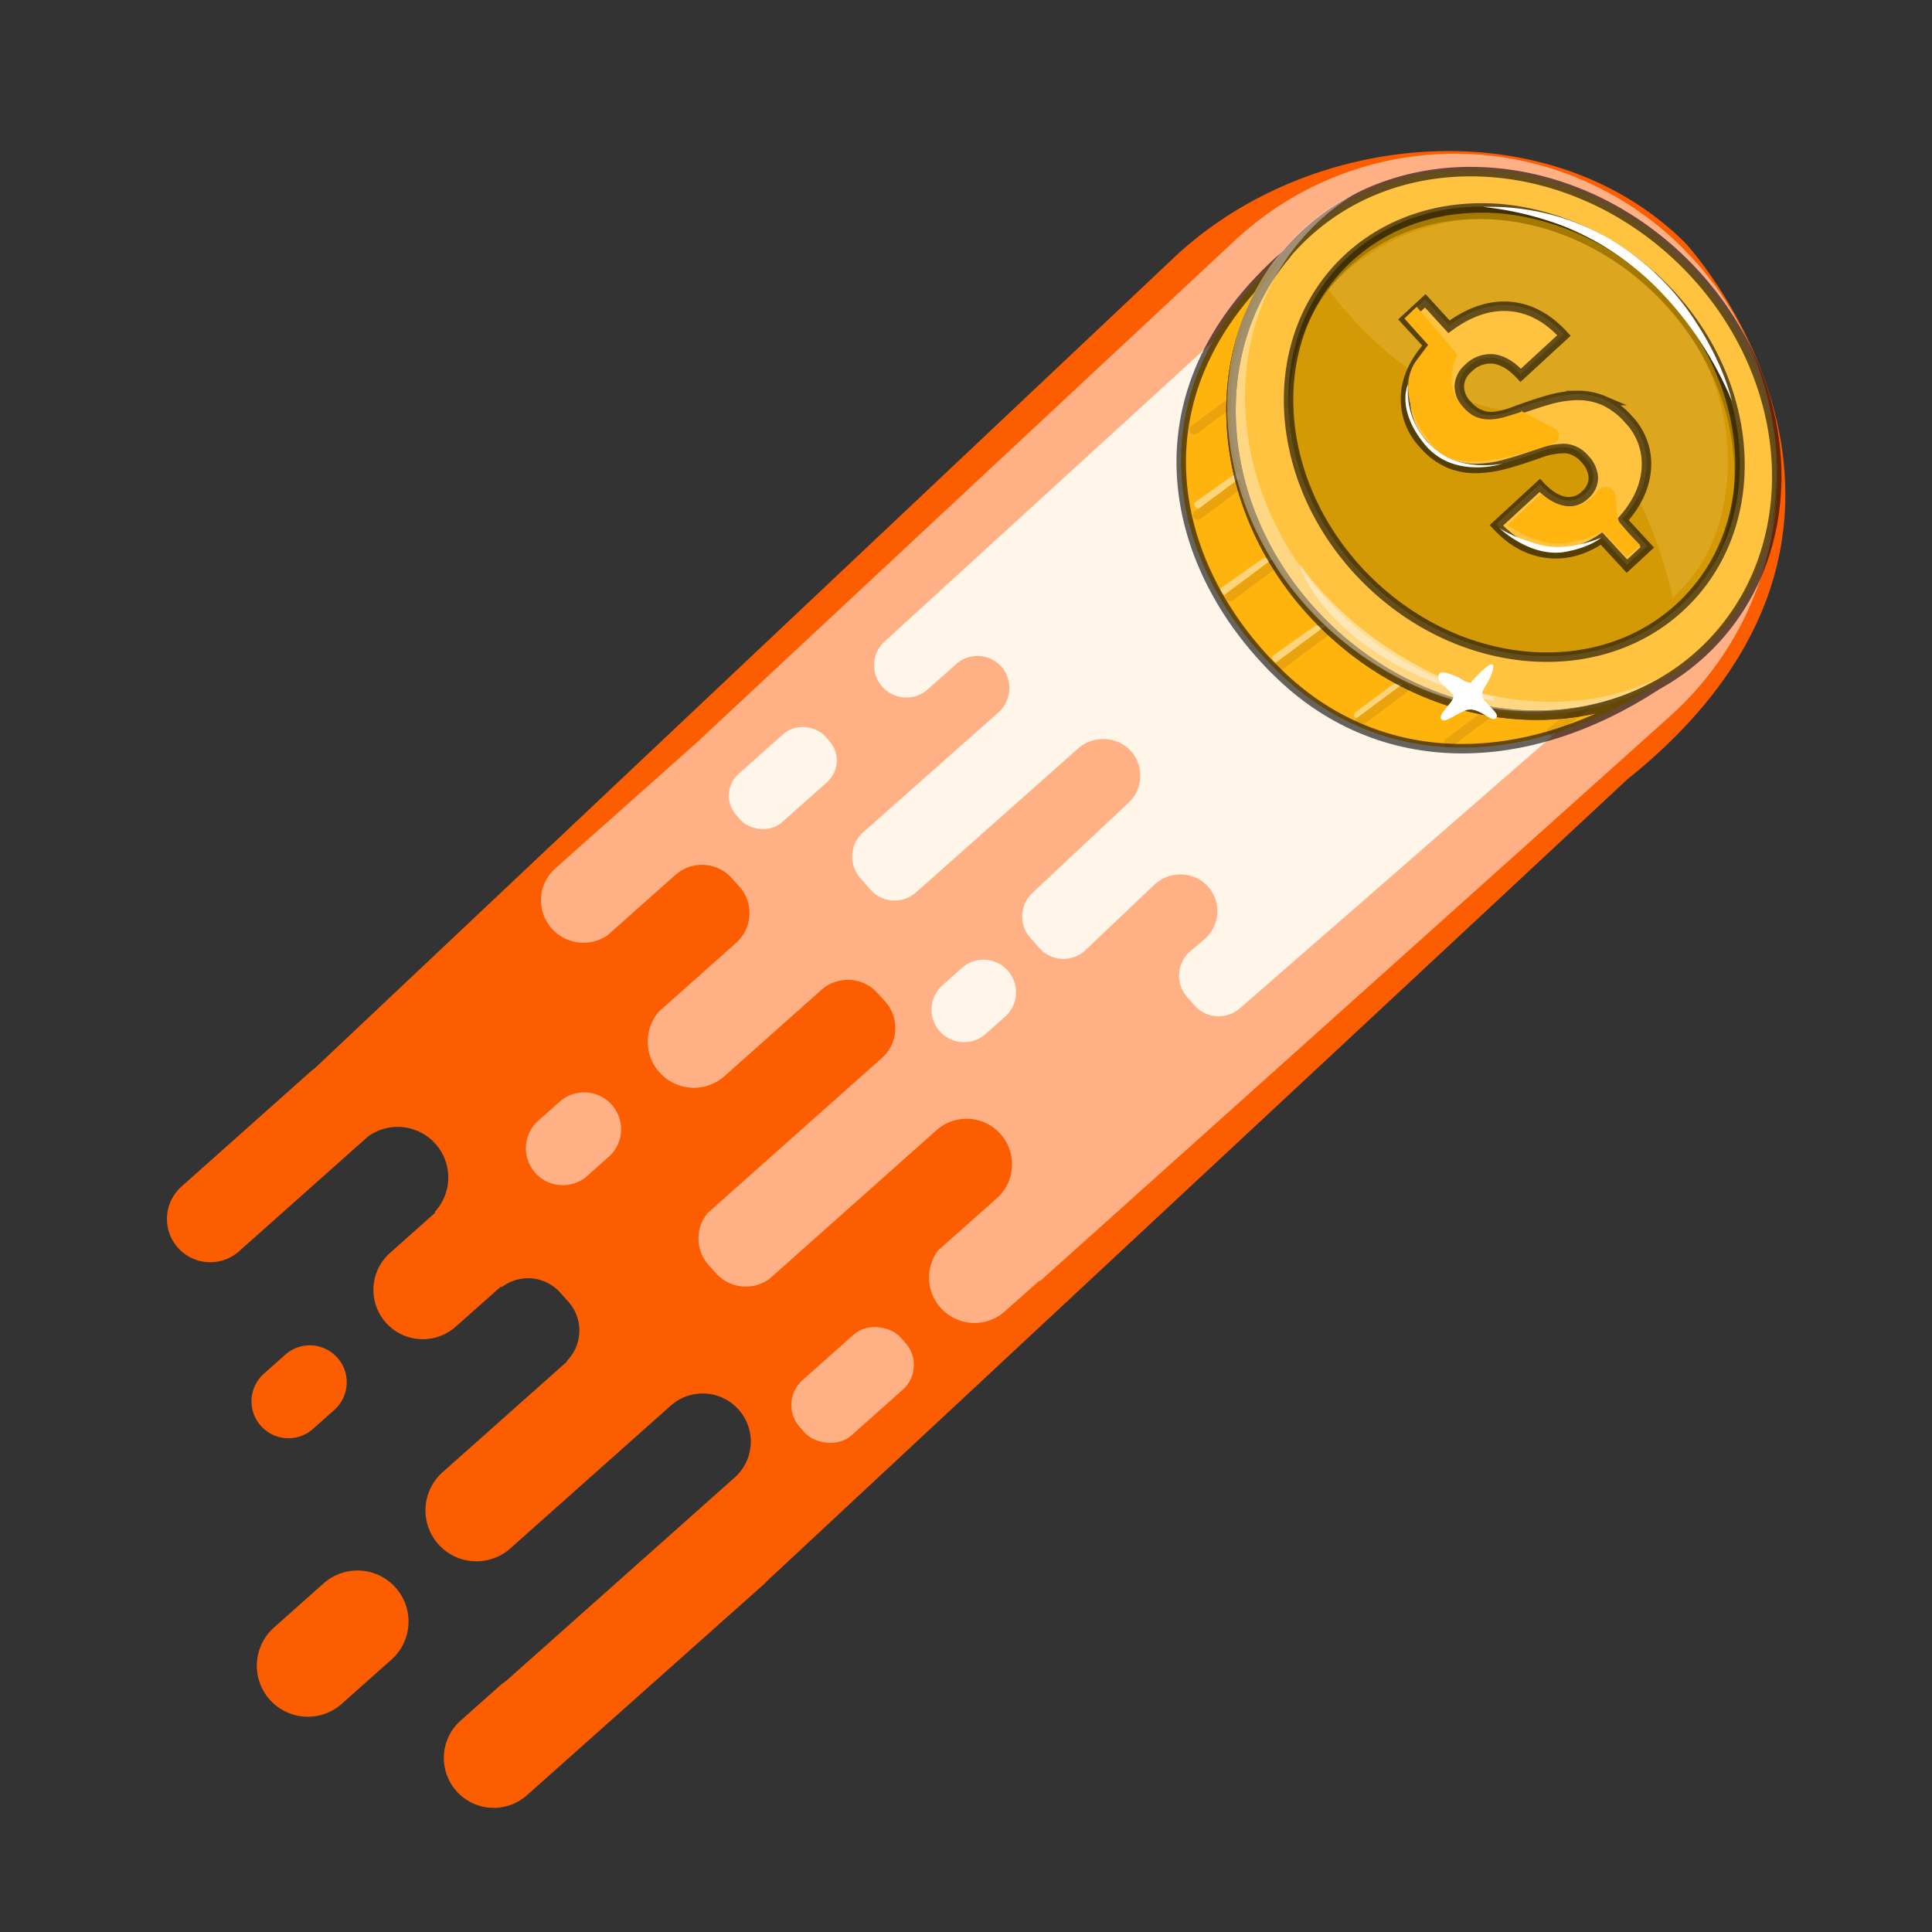 <svg id="artwotk" xmlns="http://www.w3.org/2000/svg" viewBox="0 0 512 512"><rect x="0" y="0" width="512" height="512" fill="#333333" stroke="none"/><defs><style>.cls-1{fill:#fc5d00;}.cls-2{fill:#ffb185;}.cls-13,.cls-14,.cls-3{fill:#fff6e9;}.cls-4{fill:#ffb30d;}.cls-14,.cls-5,.cls-6{opacity:0.5;}.cls-6{fill:#ac7406;}.cls-7{fill:#d39a06;}.cls-8{fill:#ffd781;opacity:0.2;}.cls-9{fill:#a47900;}.cls-10{fill:#ffc340;}.cls-11{opacity:0.6;}.cls-12{fill:none;stroke:#000;stroke-miterlimit:10;stroke-width:2.51px;}.cls-13{opacity:0.4;}.cls-15{fill:#fff;}.cls-16{fill:#ffb410;}</style></defs><path class="cls-1" d="M47.15,330.66h0a11.47,11.47,0,0,0,16.2.94l34.17-30.41,0,0a13.41,13.41,0,0,1,17.68,20l.15.17-12,10.69a13.08,13.08,0,0,0,17.39,19.55l12-10.64.18.19a11.46,11.46,0,0,1,15.58,1.44l2.14,2.4a11.48,11.48,0,0,1-.44,15.71l.09.1-33,29.36a13.5,13.5,0,0,0,17.93,20.2l42.5-37.82a12.74,12.74,0,0,1,18,1h0a12.74,12.74,0,0,1-1,18l-60.2,53.57a12.46,12.46,0,0,1-1.51,1.14l-10.76,9.57a13.23,13.23,0,1,0,17.59,19.76L202.26,420a12.27,12.27,0,0,0,1-1l228-212.47c84.05-67.32,15.58-141.92,15.58-141.92-35.24-35.41-98.2-30.9-134.95,2.93L83.37,283.15a11.56,11.56,0,0,0-1,.77L48.09,314.46A11.47,11.47,0,0,0,47.15,330.66Z"/><path class="cls-1" d="M85.74,419.63,72.58,431.34a13.5,13.5,0,1,0,18,20.18l13.16-11.71a13.5,13.5,0,0,0-18-20.18Z"/><path class="cls-1" d="M82.93,378.69l5.67-5.05A9.78,9.78,0,0,0,75.6,359l-5.67,5.05a9.77,9.77,0,0,0-.81,13.8h0A9.78,9.78,0,0,0,82.93,378.69Z"/><rect class="cls-2" x="208.06" y="357.28" width="35.75" height="19.56" rx="8.78" transform="translate(-186.86 243.05) rotate(-41.67)"/><path class="cls-2" d="M141.84,310.81h0a9.77,9.77,0,0,0,13.8.81l5.67-5.05a9.78,9.78,0,0,0,.81-13.81h0a9.79,9.79,0,0,0-13.81-.8L142.64,297A9.78,9.78,0,0,0,141.84,310.81Z"/><path class="cls-2" d="M161,247.86l18-16a10.58,10.58,0,0,1,14.93.87l2,2.21a10.57,10.57,0,0,1-.87,14.94l-20.47,18.22a12.23,12.23,0,0,0,17.14,17.33l25.93-23.08a10.56,10.56,0,0,1,14.93.87l2,2.21a10.57,10.57,0,0,1-.87,14.94l-46.21,41.12a10.57,10.57,0,0,0,.26,13.74l2,2.21A10.58,10.58,0,0,0,204,338.84l44.64-39.73a12.06,12.06,0,0,1,16,18l-16.12,14.34a12.05,12.05,0,0,0,17.86,16l9.11-8.11.14.16L442.54,189.84a85.45,85.45,0,0,0,3.57-123.93h0a85.44,85.44,0,0,0-118.44-2.58L184.34,197.06l-37.17,33.08A11.26,11.26,0,0,0,161,247.86Z"/><path class="cls-3" d="M230.67,235.77a8.54,8.54,0,0,0,12.08.72l42.82-38a10.08,10.08,0,0,1,13.27-.3,9.81,9.81,0,0,1,.06,14.72l-25.16,23.6a8.54,8.54,0,0,0-.72,12l2.4,2.72a8.55,8.55,0,0,0,12.08.72L306,234.38a10.07,10.07,0,0,1,13.26-.31,9.82,9.82,0,0,1,.07,14.73l-4,3.38a8.55,8.55,0,0,0-.72,12.05l1.95,2.21a8.54,8.54,0,0,0,12.1.7l115.7-100.83c30.47-27.28,28.8-69.91-3.72-94.72h0a69.38,69.38,0,0,0-96.18-2.1L234.05,170.36A8.55,8.55,0,0,0,245.51,183l7.88-7a8.5,8.5,0,0,1,12.67,1.54,8.73,8.73,0,0,1-1.6,11.39l-35.78,31.71a8.55,8.55,0,0,0-.72,12Z"/><rect class="cls-3" x="191.71" y="197.58" width="31.48" height="17.22" rx="7.73" transform="translate(-84.59 190.04) rotate(-41.66)"/><path class="cls-3" d="M267.08,257.22a8.61,8.61,0,0,0-12.15-.71l-5.16,4.59A8.61,8.61,0,0,0,261.22,274l5.15-4.59a8.61,8.61,0,0,0,.71-12.16Z"/><path class="cls-4" d="M339.83,179.12c27.57,25.92,67.46,25,103.7-.88,30.43-21.71,23.66-68.7-6.62-98.13s-62.4-39.8-91.73-16.63C297.37,101.25,309.07,150.2,339.83,179.12Z"/><g class="cls-5"><rect class="cls-6" x="336.52" y="170.7" width="17.2" height="2.5" rx="1.25" transform="translate(-34.36 240.32) rotate(-36.7)"/><rect class="cls-6" x="357.68" y="185.55" width="17.2" height="2.5" rx="1.25" transform="translate(-39.04 255.91) rotate(-36.7)"/><rect class="cls-6" x="381.19" y="191.24" width="17.2" height="2.5" rx="1.25" transform="translate(-37.77 271.09) rotate(-36.7)"/><rect class="cls-6" x="408.59" y="188.19" width="17.2" height="2.5" rx="1.25" transform="translate(-30.52 286.86) rotate(-36.7)"/><rect class="cls-6" x="323.32" y="152.46" width="17.19" height="2.5" rx="1.25" transform="translate(-26.07 228.82) rotate(-36.7)"/><rect class="cls-6" x="314.73" y="130.87" width="17.19" height="2.5" rx="1.25" transform="translate(-14.87 219.41) rotate(-36.7)"/><rect class="cls-6" x="313.8" y="108.24" width="17.19" height="2.5" rx="1.25" transform="translate(-1.53 214.37) rotate(-36.7)"/><path class="cls-3" d="M359.49,190.34l12.17-9.06a5,5,0,0,0-2.48.08c-.68.41-10.08,7.51-10.08,7.51S358.29,190,359.49,190.34Z"/><path class="cls-3" d="M338.27,175.49l13-9.67s-2-.35-2.77.1-11.36,8-11.36,8A1.35,1.35,0,0,0,338.27,175.49Z"/><path class="cls-3" d="M324.49,157.6l13-9.68s-2-.35-2.77.1-11.36,8-11.36,8A1.36,1.36,0,0,0,324.49,157.6Z"/><path class="cls-3" d="M317.64,134.82l13-9.68a6,6,0,0,0-2.77.1c-.77.45-11.36,8-11.36,8A1.34,1.34,0,0,0,317.64,134.82Z"/></g><ellipse class="cls-7" cx="398.49" cy="117.19" rx="67.68" ry="76.44" transform="translate(36.73 321.3) rotate(-45.82)"/><path class="cls-8" d="M443.23,158.34c19.4-16.29,21.1-56-4.2-80.63s-61.61-27.43-87.16-1.24c0,0,22.93,32.72,52.4,32.55S443.23,158.34,443.23,158.34Z"/><path class="cls-9" d="M343.76,67.06c25.68-26.55,70.73-24.42,100.61,4.75s36.2,67.25,10.52,93.8S382,192.93,352.13,163.75,318.08,93.61,343.76,67.06Zm18.91,89.22c25,24.38,62.19,26.59,83.14,4.93s17.68-59-7.28-83.35-62.19-26.59-83.14-4.93S337.71,131.9,362.67,156.28Z"/><path class="cls-10" d="M388.88,107a8.44,8.44,0,0,0,5.21,3q2.73.31,7.32-1.4t8.69-2.91a28.91,28.91,0,0,1,7.84-1.25,17.28,17.28,0,0,1,7.05,1.37,19.28,19.28,0,0,1,6.47,4.85,17.1,17.1,0,0,1,4.85,13q-.45,7.29-6.35,13.86l6.61,7.17-5.41,5-6.74-7.31q-7.07,4.81-14.49,3.88t-13.37-7.39l11.5-10.59q3.26,3.54,6.37,4.2a6.12,6.12,0,0,0,5.63-1.67,6,6,0,0,0,2.19-4.62,7.73,7.73,0,0,0-2.35-5,7.46,7.46,0,0,0-5.11-2.68,19.24,19.24,0,0,0-7.19,1.4q-4.39,1.57-8.54,2.71a31,31,0,0,1-7.87,1.18,17.42,17.42,0,0,1-13.71-6.17,17.38,17.38,0,0,1-5.05-12.89q.31-7.06,6.11-13.54l-6.3-6.83,5.41-5L384,86.29q8.13-6,16.06-5.39t14.41,7.7L403,99.15c-2.38-2.58-4.76-4-7.15-4.32a8.22,8.22,0,0,0-6.75,2.47,6.56,6.56,0,0,0-2.37,4.73A7.13,7.13,0,0,0,388.88,107Z"/><path class="cls-10" d="M343.67,63.92c26.05-26.8,71.71-24.68,102,4.74s33.7,75,7.65,101.8-71.71,24.69-102-4.73S317.62,90.73,343.67,63.92Zm19.11,90c25.3,24.58,63,26.78,84.28,4.91s18-59.51-7.33-84.09-63-26.79-84.27-4.92S337.49,129.36,362.78,153.94Z"/><g class="cls-11"><path class="cls-12" d="M388.92,107.35a8.46,8.46,0,0,0,5.21,3q2.75.32,7.33-1.4t8.69-2.91a29.24,29.24,0,0,1,7.84-1.25,17.21,17.21,0,0,1,7,1.37,19.41,19.41,0,0,1,6.48,4.85,17.09,17.09,0,0,1,4.84,13q-.45,7.29-6.35,13.86l6.61,7.17-5.41,5-6.73-7.31q-7.08,4.81-14.5,3.88t-13.37-7.39l11.5-10.58c2.17,2.35,4.3,3.75,6.37,4.19a6.08,6.08,0,0,0,5.63-1.67,6,6,0,0,0,2.19-4.62,7.78,7.78,0,0,0-2.34-5,7.5,7.5,0,0,0-5.11-2.68,19.2,19.2,0,0,0-7.19,1.4c-2.94,1-5.78,2-8.54,2.71a31,31,0,0,1-7.87,1.18,18.15,18.15,0,0,1-7.15-1.35,18.49,18.49,0,0,1-6.57-4.82,17.42,17.42,0,0,1-5-12.89q.31-7.06,6.11-13.54l-6.29-6.83,5.41-5L384,86.6q8.14-6,16.06-5.39t14.41,7.7L403,99.46c-2.38-2.58-4.77-4-7.15-4.32a8.22,8.22,0,0,0-6.75,2.47,6.56,6.56,0,0,0-2.37,4.73A7.12,7.12,0,0,0,388.92,107.35Z"/><path class="cls-12" d="M339.87,179.43c26.37,24.79,64,25,98.91,2.36-26.34,14.3-62.21,8.75-87.41-15.75C322.25,137.75,318,94.53,340.86,67.41,298.17,104.64,310.09,151.42,339.87,179.43Z"/><path class="cls-12" d="M351.37,166c25.2,24.5,61.07,30.05,87.41,15.75a60.59,60.59,0,0,0,14.57-11C479.4,144,476,98.39,445.7,69s-75.93-31.54-102-4.74c-1,1-2,2.1-2.86,3.18C318,94.53,322.25,137.75,351.37,166Zm88.4-91c13.52,13.14,20.75,30,21.31,46.21.48,14.11-4.09,27.71-14,37.89-21.24,21.86-59,19.66-84.27-4.92S334.25,92,355.5,70.15C367.34,58,384.31,53.26,401.39,55.74A69.77,69.77,0,0,1,439.77,75.07Z"/></g><path class="cls-13" d="M350.38,165c25.86,25.13,62.94,30.32,89.44,14.6-26.05,12.52-60.36,6.54-84.72-17.13-30.28-29.42-33.7-75-7.65-101.81A60.18,60.18,0,0,1,360,50.81a60.49,60.49,0,0,0-17.27,12.4C316.68,90,320.11,135.6,350.38,165Z"/><path class="cls-14" d="M395.58,184.65s-31.38-7.78-51.17-35.14c1.29,4.88,11.83,26.85,51.65,36.34"/><path class="cls-15" d="M387.11,179.82s-4.58-2.33-5.53-1.41c-1.74,1.71,2.5,4.31,3.46,5.74s-3.85,4.74-3.15,6.28,3.19-.84,6.51-2.16,6.9,3.46,8.08,2c.81-1-.83-2.07-3-4.55s1.15-3.88,2.16-8.33-5.94,3.57-5.94,3.57A5.8,5.8,0,0,1,387.11,179.82Z"/><path class="cls-15" d="M397.26,139.88s9,8.69,18.72,6.12c5.74-1.19,8.44-3.55,8.44-3.55s-8.8,4-16.45,1.89S397.26,139.88,397.26,139.88Z"/><path class="cls-15" d="M398.13,122.91s-13,4.24-20.65-5.25-4.3-15.83-4.3-15.83a19.66,19.66,0,0,0,8.8,18.41C388.7,124.81,398.13,122.91,398.13,122.91Z"/><path class="cls-16" d="M431.06,147.64l-6.27-6.78s-8.89,4.52-15.23,2.84a31.12,31.12,0,0,1-10.08-4.54l9-8.37s8.19,8.12,15-.71a2.59,2.59,0,0,1,4.2.14c1.13,1.7.29,6.78,1.65,8.37a76.27,76.27,0,0,0,5.35,5.88Z"/><path class="cls-16" d="M412,113.63a2.16,2.16,0,0,1-.3,3.94c-8.1,2.91-25,7.93-30.93,1.56-6.1-6.13-10.49-16.91-5.3-23.72l3-4-6.28-7,3.24-3.1L386.24,94s-3.39,6.15-.13,11.61,7.45,6.79,14.29,4.4c4.47-1.24,2.58-1.19,2.58-1.19Z"/><path class="cls-15" d="M459,106.3A99,99,0,0,0,448.17,87a89,89,0,0,0-7-8.51,73.37,73.37,0,0,0-8-7.51,74.88,74.88,0,0,0-9-6.26,75.82,75.82,0,0,0-9.84-4.8A85.19,85.19,0,0,0,393,54.83a64.29,64.29,0,0,1,22.13,3.27,68.16,68.16,0,0,1,10.35,4.58,68.75,68.75,0,0,1,24.31,23.24,78.72,78.72,0,0,1,5.41,9.86A61.22,61.22,0,0,1,459,106.3Z"/></svg>